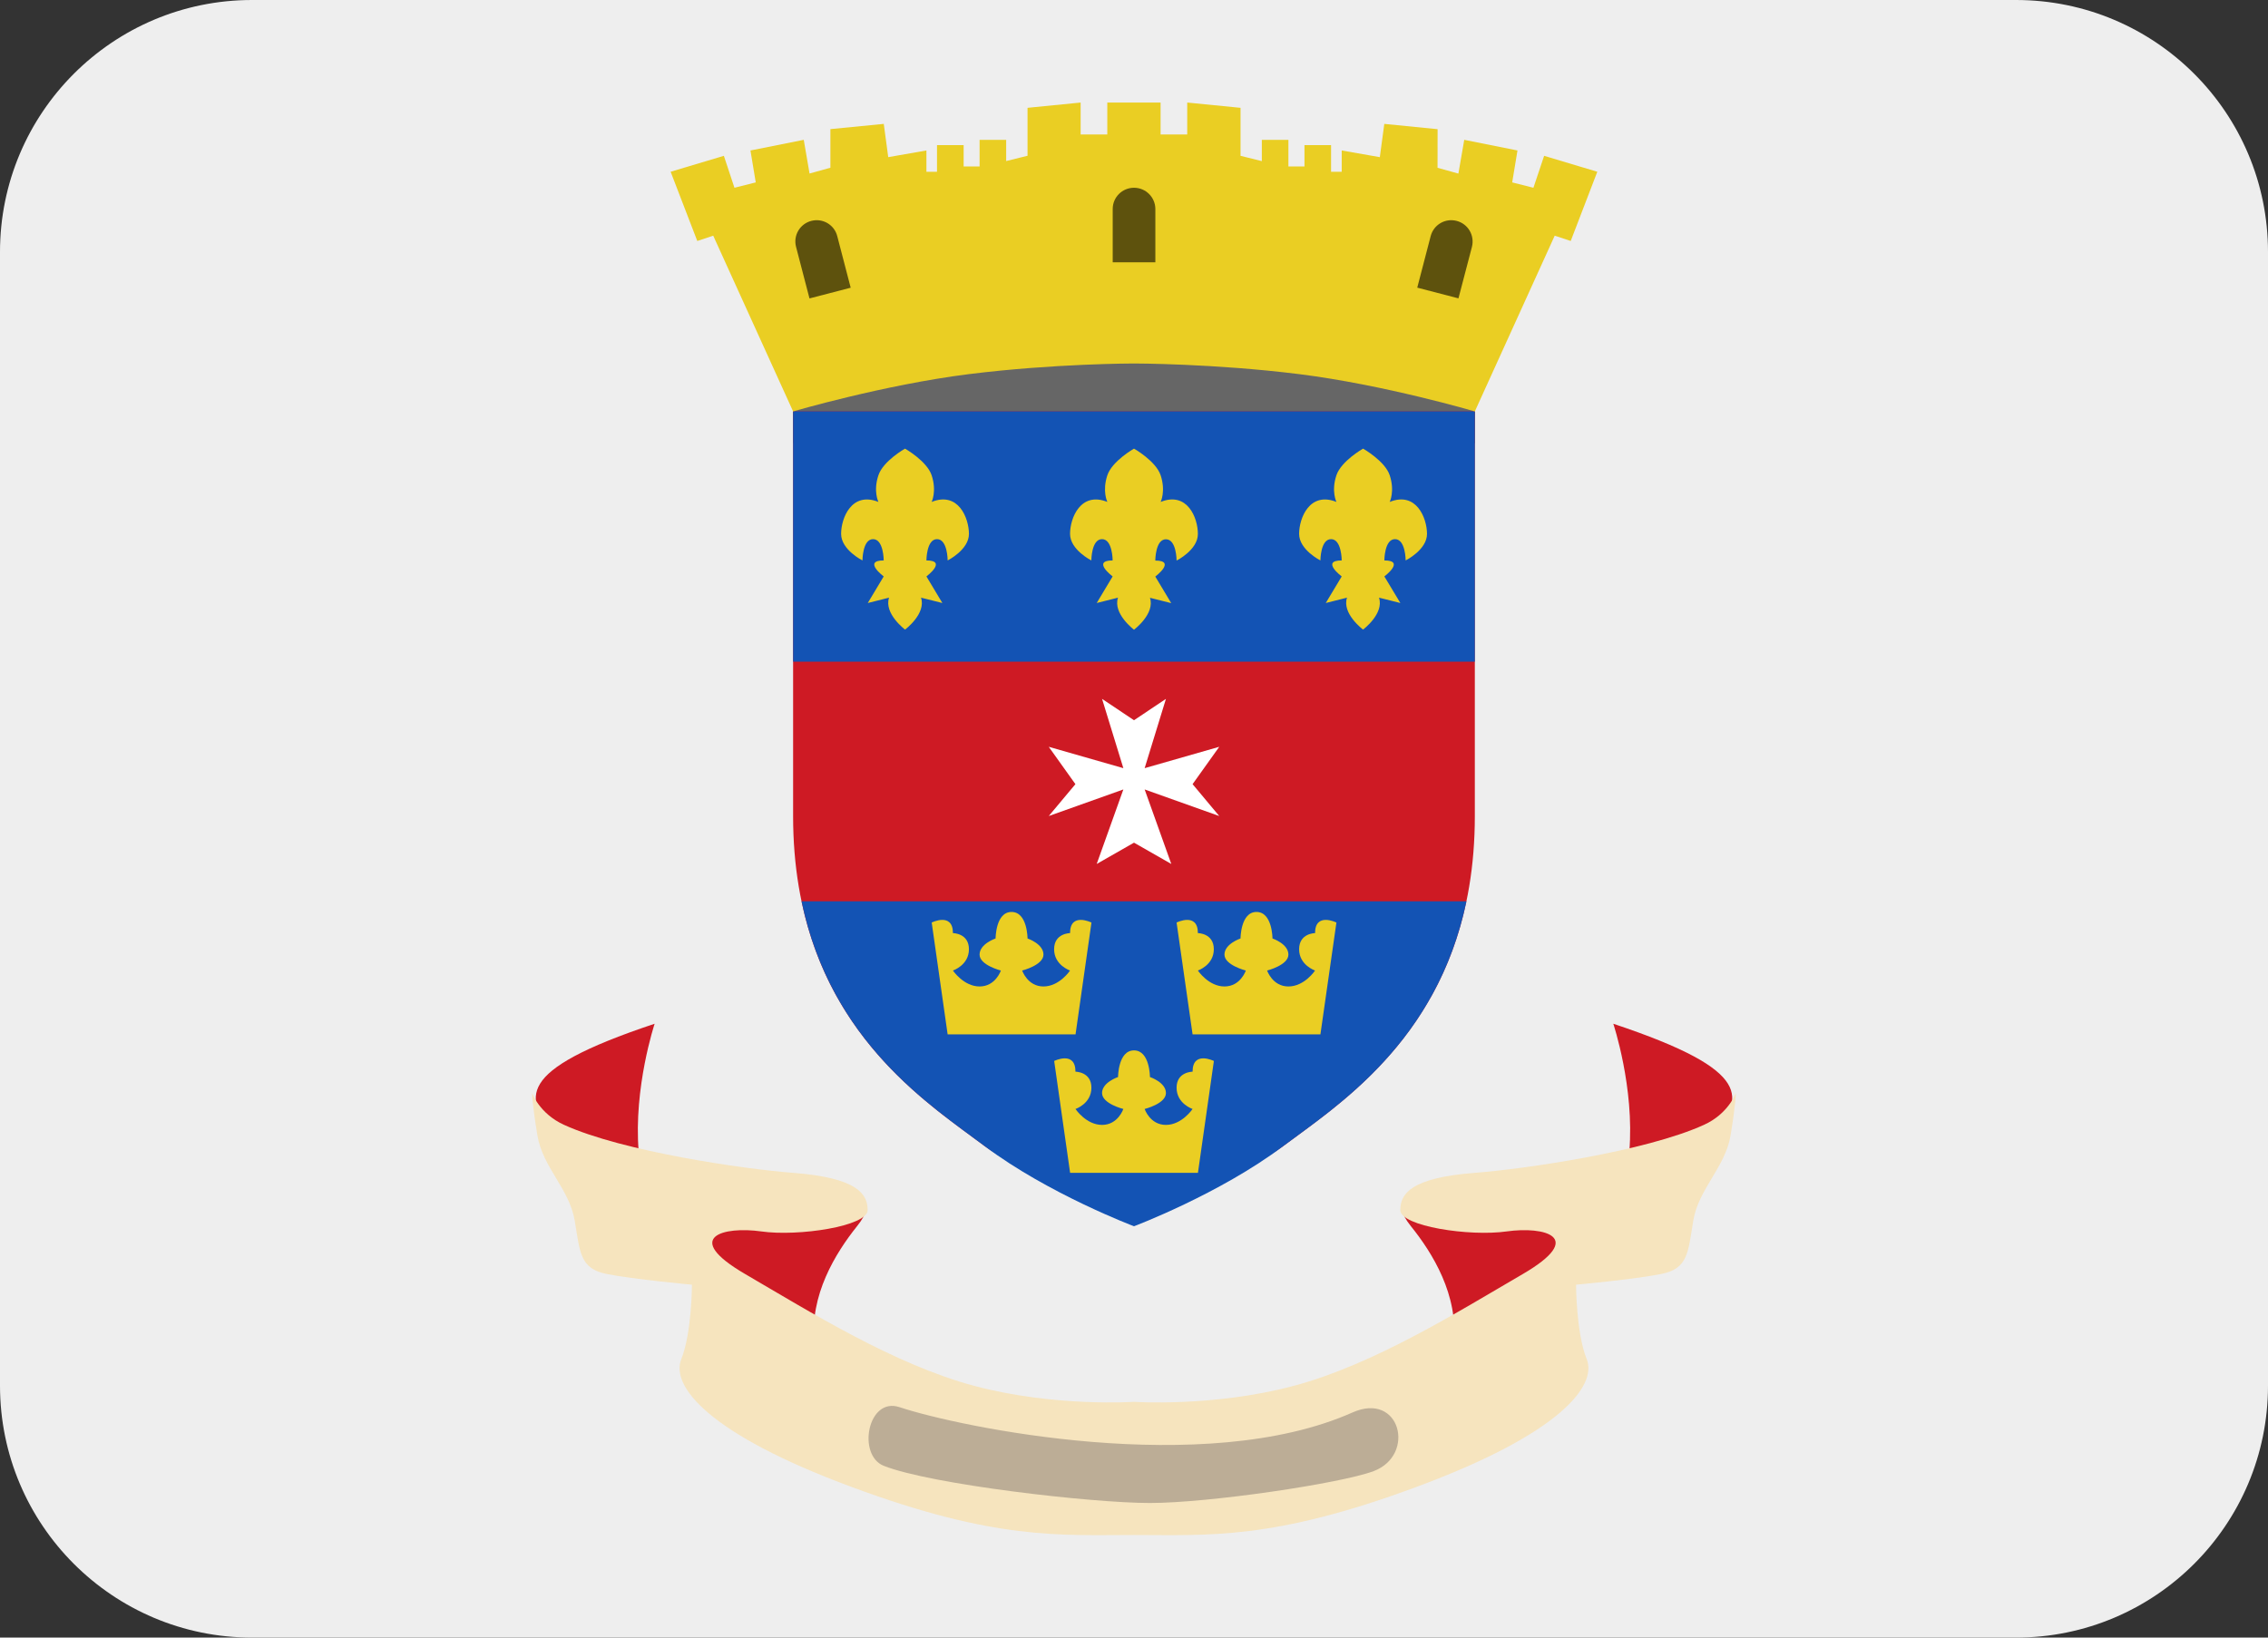 <?xml version="1.0" encoding="UTF-8" standalone="no"?>
<svg
   xmlns:dc="http://purl.org/dc/elements/1.1/"
   xmlns:cc="http://creativecommons.org/ns#"
   xmlns:rdf="http://www.w3.org/1999/02/22-rdf-syntax-ns#"
   xmlns:svg="http://www.w3.org/2000/svg"
   xmlns="http://www.w3.org/2000/svg"
   xmlns:sodipodi="http://sodipodi.sourceforge.net/DTD/sodipodi-0.dtd"
   xmlns:inkscape="http://www.inkscape.org/namespaces/inkscape"
   viewBox="0 0 36 26"
   id="svg2"
   version="1.1"
   inkscape:version="0.91 r13725"
   sodipodi:docname="1f1e7-1f1f1.svg"
   width="36"
   height="26">
  <rect x="0" y="0" width="36" height="26" fill="#333333" stroke="none"/>
  <defs
     id="defs28" />
  <sodipodi:namedview
     pagecolor="#ffffff"
     bordercolor="#666666"
     borderopacity="1"
     objecttolerance="10"
     gridtolerance="10"
     guidetolerance="10"
     inkscape:pageopacity="0"
     inkscape:pageshadow="2"
     inkscape:window-width="640"
     inkscape:window-height="480"
     id="namedview26"
     showgrid="false"
     inkscape:zoom="6.5555556"
     inkscape:cx="18"
     inkscape:cy="13"
     inkscape:window-x="0"
     inkscape:window-y="0"
     inkscape:window-maximized="0"
     inkscape:current-layer="svg2" />
  <path
     d="m 36,22 c 0,2.209 -1.791,4 -4,4 L 4,26 C 1.791,26 0,24.209 0,22 L 0,4 C 0,1.791 1.791,0 4,0 l 28,0 c 2.209,0 4,1.791 4,4 l 0,18 z"
     id="path4"
     inkscape:connector-curvature="0"
     style="fill:#eeeeee" />
  <path
     d="m 10.391,16.254 c 0,0 -0.337,1.015 -0.253,2.029 0.085,1.015 2.452,0.93 2.959,0.846 0.507,-0.085 0.846,-0.085 0.507,0.339 -0.337,0.421 -0.76,1.098 -0.676,1.859 0.084,0.759 -1.015,0.253 -1.352,-0.509 -0.338,-0.76 -0.677,-0.76 -1.269,-1.098 C 9.715,19.382 9.142,18.53 8.785,18.029 8.362,17.438 8.108,17.015 10.391,16.254 Z m 15.217,0 c 0,0 0.339,1.015 0.254,2.029 -0.083,1.015 -2.452,0.93 -2.959,0.846 -0.508,-0.085 -0.845,-0.085 -0.508,0.339 0.34,0.421 0.762,1.098 0.678,1.859 -0.085,0.759 1.014,0.253 1.352,-0.509 0.34,-0.76 0.677,-0.76 1.269,-1.098 0.593,-0.338 1.164,-1.19 1.522,-1.691 0.422,-0.591 0.676,-1.014 -1.608,-1.775 z"
     id="path6"
     inkscape:connector-curvature="0"
     style="fill:#ce1a24" />
  <path
     d="m 27.047,17.859 c -0.931,0.424 -2.861,0.703 -3.637,0.762 -1.025,0.079 -1.183,0.338 -1.183,0.592 0,0.255 1.099,0.423 1.69,0.338 0.592,-0.083 1.269,0.085 0.254,0.677 -1.015,0.591 -2.367,1.438 -3.636,1.775 C 19.268,22.342 18,22.257 18,22.257 c 0,0 -1.268,0.085 -2.537,-0.254 -1.268,-0.338 -2.621,-1.184 -3.635,-1.775 -1.015,-0.592 -0.339,-0.76 0.253,-0.677 0.592,0.085 1.691,-0.083 1.691,-0.338 0,-0.254 -0.158,-0.513 -1.184,-0.592 C 11.814,18.562 9.882,18.283 8.953,17.859 8.561,17.681 8.446,17.353 8.446,17.353 c 0,0 0,0.17 0.085,0.676 0.084,0.507 0.507,0.845 0.592,1.353 0.084,0.506 0.084,0.761 0.507,0.845 0.423,0.085 1.353,0.17 1.353,0.17 0,0 0,0.759 -0.169,1.183 -0.17,0.423 0.423,1.185 2.705,2.029 2.283,0.847 3.298,0.762 4.481,0.762 1.184,0 2.198,0.085 4.48,-0.762 2.284,-0.845 2.874,-1.607 2.706,-2.029 -0.169,-0.424 -0.169,-1.183 -0.169,-1.183 0,0 0.93,-0.085 1.352,-0.17 0.425,-0.084 0.425,-0.339 0.508,-0.845 0.085,-0.509 0.507,-0.847 0.592,-1.353 0.084,-0.506 0.084,-0.676 0.084,-0.676 0,0 -0.115,0.329 -0.506,0.506 z"
     id="path8"
     inkscape:connector-curvature="0"
     style="fill:#f6e4be" />
  <path
     d="m 14.28,22.342 c 0.938,0.313 4.833,1.13 7.185,0.085 0.762,-0.341 1.015,0.674 0.339,0.93 -0.531,0.198 -2.621,0.506 -3.551,0.506 -0.93,0 -3.482,-0.295 -4.227,-0.591 -0.423,-0.171 -0.253,-1.101 0.254,-0.93 z"
     id="path10"
     inkscape:connector-curvature="0"
     style="fill:#bcad96" />
  <path
     d="m 12.589,5.517 10.821,0 0,1.521 -10.821,0 z"
     id="path12"
     inkscape:connector-curvature="0"
     style="fill:#666666" />
  <path
     d="m 18,6.531 -5.411,0 0,6.425 c 0,3.214 2.029,4.482 3.043,5.242 1.015,0.761 3.72,0.761 4.734,0 1.015,-0.76 3.044,-2.027 3.044,-5.242 l 0,-6.425 -5.41,0 z"
     id="path14"
     inkscape:connector-curvature="0"
     style="fill:#ce1a24" />
  <path
     d="m 12.723,14.31 c 0.468,2.239 2.052,3.246 2.909,3.889 1.015,0.761 2.368,1.27 2.368,1.27 0,0 1.353,-0.509 2.366,-1.27 0.86,-0.642 2.442,-1.649 2.911,-3.889 l -10.554,0 z m -0.134,-7.779 10.821,0 0,3.974 -10.821,0 z"
     id="path16"
     inkscape:connector-curvature="0"
     style="fill:#1353b4" />
  <path
     d="m 14.788,7.969 c 0,0 0.084,-0.169 0,-0.423 -0.076,-0.227 -0.423,-0.423 -0.423,-0.423 0,0 -0.347,0.196 -0.422,0.423 -0.085,0.253 0,0.423 0,0.423 -0.423,-0.169 -0.592,0.254 -0.592,0.507 0,0.254 0.339,0.422 0.339,0.422 0,0 0,-0.338 0.168,-0.338 0.169,0 0.169,0.338 0.169,0.338 -0.338,0 0,0.254 0,0.254 l -0.253,0.422 0.338,-0.085 c -0.084,0.254 0.254,0.507 0.254,0.507 0,0 0.339,-0.253 0.253,-0.507 l 0.339,0.085 -0.253,-0.422 c 0,0 0.338,-0.254 0,-0.254 0,0 0,-0.338 0.168,-0.338 0.169,0 0.169,0.338 0.169,0.338 0,0 0.338,-0.168 0.338,-0.422 C 15.379,8.223 15.21,7.799 14.788,7.969 Z m 7.271,0 c 0,0 0.084,-0.169 0,-0.423 -0.075,-0.227 -0.423,-0.423 -0.423,-0.423 0,0 -0.347,0.196 -0.423,0.423 -0.085,0.253 0,0.423 0,0.423 -0.423,-0.169 -0.592,0.254 -0.592,0.507 0,0.254 0.338,0.422 0.338,0.422 0,0 0,-0.338 0.169,-0.338 0.169,0 0.169,0.338 0.169,0.338 -0.338,0 0,0.254 0,0.254 l -0.253,0.422 0.337,-0.085 c -0.084,0.254 0.255,0.507 0.255,0.507 0,0 0.338,-0.253 0.253,-0.507 l 0.339,0.085 -0.254,-0.422 c 0,0 0.338,-0.254 0,-0.254 0,0 0,-0.338 0.169,-0.338 0.169,0 0.169,0.338 0.169,0.338 0,0 0.339,-0.168 0.339,-0.422 C 22.65,8.223 22.48,7.799 22.059,7.969 Z m -3.636,0 c 0,0 0.084,-0.169 0,-0.423 C 18.347,7.319 18,7.123 18,7.123 c 0,0 -0.347,0.196 -0.423,0.423 -0.084,0.253 0,0.423 0,0.423 -0.423,-0.169 -0.592,0.254 -0.592,0.507 0,0.254 0.338,0.422 0.338,0.422 0,0 0,-0.338 0.169,-0.338 0.169,0 0.169,0.338 0.169,0.338 -0.338,0 0,0.254 0,0.254 L 17.408,9.574 17.746,9.489 C 17.662,9.744 18,9.998 18,9.998 c 0,0 0.338,-0.253 0.253,-0.507 l 0.338,0.085 -0.253,-0.422 c 0,0 0.338,-0.254 0,-0.254 0,0 0,-0.338 0.169,-0.338 0.169,0 0.169,0.338 0.169,0.338 0,0 0.338,-0.168 0.338,-0.422 0.001,-0.255 -0.168,-0.679 -0.591,-0.509 z"
     id="path18"
     inkscape:connector-curvature="0"
     style="fill:#eace23" />
  <path
     d="m 18.93,12.45 0.423,-0.593 -1.184,0.339 0.338,-1.1 -0.507,0.339 -0.507,-0.339 0.338,1.1 -1.184,-0.339 0.423,0.593 -0.423,0.506 1.184,-0.422 -0.423,1.183 0.592,-0.338 0.592,0.338 -0.423,-1.183 1.184,0.422 z"
     id="path20"
     inkscape:connector-curvature="0"
     style="fill:#ffffff" />
  <path
     d="m 18.93,17.015 c 0,0 -0.254,0 -0.254,0.254 0,0.255 0.254,0.338 0.254,0.338 0,0 -0.17,0.253 -0.423,0.253 -0.254,0 -0.338,-0.253 -0.338,-0.253 0,0 0.338,-0.083 0.338,-0.253 0,-0.17 -0.254,-0.254 -0.254,-0.254 0,0 0,-0.423 -0.253,-0.423 -0.253,0 -0.253,0.423 -0.253,0.423 0,0 -0.254,0.084 -0.254,0.254 0,0.17 0.338,0.253 0.338,0.253 0,0 -0.085,0.253 -0.338,0.253 -0.253,0 -0.422,-0.253 -0.422,-0.253 0,0 0.253,-0.083 0.253,-0.338 0,-0.254 -0.253,-0.254 -0.253,-0.254 0,-0.338 -0.338,-0.17 -0.338,-0.17 l 0.253,1.776 2.029,0 0.253,-1.776 c 0,0 -0.338,-0.168 -0.338,0.17 z m -1.945,-2.2 c 0,0 -0.253,0 -0.253,0.256 0,0.253 0.253,0.338 0.253,0.338 0,0 -0.168,0.253 -0.422,0.253 -0.253,0 -0.338,-0.253 -0.338,-0.253 0,0 0.338,-0.085 0.338,-0.253 0,-0.171 -0.253,-0.256 -0.253,-0.256 0,0 0,-0.421 -0.254,-0.421 -0.253,0 -0.253,0.421 -0.253,0.421 0,0 -0.254,0.085 -0.254,0.256 0,0.168 0.338,0.253 0.338,0.253 0,0 -0.084,0.253 -0.338,0.253 -0.253,0 -0.423,-0.253 -0.423,-0.253 0,0 0.254,-0.085 0.254,-0.338 0,-0.256 -0.254,-0.256 -0.254,-0.256 0,-0.336 -0.337,-0.168 -0.337,-0.168 l 0.253,1.776 2.03,0 0.253,-1.776 c -10e-4,0 -0.34,-0.168 -0.34,0.168 z m 3.889,0 c 0,0 -0.253,0 -0.253,0.256 0,0.253 0.253,0.338 0.253,0.338 0,0 -0.168,0.253 -0.423,0.253 -0.253,0 -0.338,-0.253 -0.338,-0.253 0,0 0.338,-0.085 0.338,-0.253 0,-0.171 -0.253,-0.256 -0.253,-0.256 0,0 0,-0.421 -0.254,-0.421 -0.253,0 -0.253,0.421 -0.253,0.421 0,0 -0.255,0.085 -0.255,0.256 0,0.168 0.339,0.253 0.339,0.253 0,0 -0.084,0.253 -0.339,0.253 -0.253,0 -0.422,-0.253 -0.422,-0.253 0,0 0.253,-0.085 0.253,-0.338 0,-0.256 -0.253,-0.256 -0.253,-0.256 0,-0.336 -0.338,-0.168 -0.338,-0.168 l 0.254,1.776 2.029,0 0.254,-1.776 c 0,0 -0.339,-0.168 -0.339,0.168 z M 24.51,2.474 24.34,2.981 24.003,2.896 24.087,2.389 23.242,2.22 23.149,2.756 22.818,2.664 22.819,2.051 21.973,1.967 21.902,2.495 21.297,2.389 l 0,0.338 -0.169,0 0,-0.423 -0.422,0 0,0.339 -0.255,0 0,-0.423 -0.422,0 0,0.338 -0.338,-0.084 0,-0.762 -0.846,-0.084 0,0.507 -0.423,0 0,-0.507 -0.846,0 0,0.507 -0.423,0 0,-0.507 -0.843,0.084 0,0.761 -0.339,0.084 0,-0.337 -0.422,0 0,0.423 -0.253,0 0,-0.339 -0.423,0 0,0.423 -0.168,0 0,-0.338 -0.606,0.106 -0.071,-0.528 -0.847,0.083 0,0.613 -0.331,0.092 -0.092,-0.535 -0.846,0.169 0.084,0.507 -0.338,0.085 -0.168,-0.507 -0.845,0.253 0.423,1.099 0.253,-0.084 1.268,2.79 c 0,0 1.438,-0.422 2.79,-0.592 C 16.732,5.771 18,5.771 18,5.771 c 0,0 1.268,0 2.621,0.169 1.352,0.169 2.789,0.592 2.789,0.592 l 1.268,-2.79 0.254,0.084 0.422,-1.099 -0.844,-0.253 z"
     id="path22"
     inkscape:connector-curvature="0"
     style="fill:#eace23" />
  <path
     d="m 18,2.981 c -0.187,0 -0.338,0.151 -0.338,0.337 l 0,0.846 0.677,0 0,-0.846 C 18.338,3.132 18.187,2.981 18,2.981 Z M 12.878,3.507 C 12.697,3.554 12.588,3.738 12.636,3.92 L 12.849,4.738 13.503,4.568 13.29,3.75 C 13.244,3.568 13.059,3.46 12.878,3.507 Z m 10.243,0 c 0.182,0.047 0.289,0.231 0.243,0.413 L 23.15,4.737 22.496,4.567 22.709,3.749 C 22.756,3.568 22.94,3.46 23.121,3.507 Z"
     id="path24"
     inkscape:connector-curvature="0"
     style="fill:#5e520d" />
</svg>

